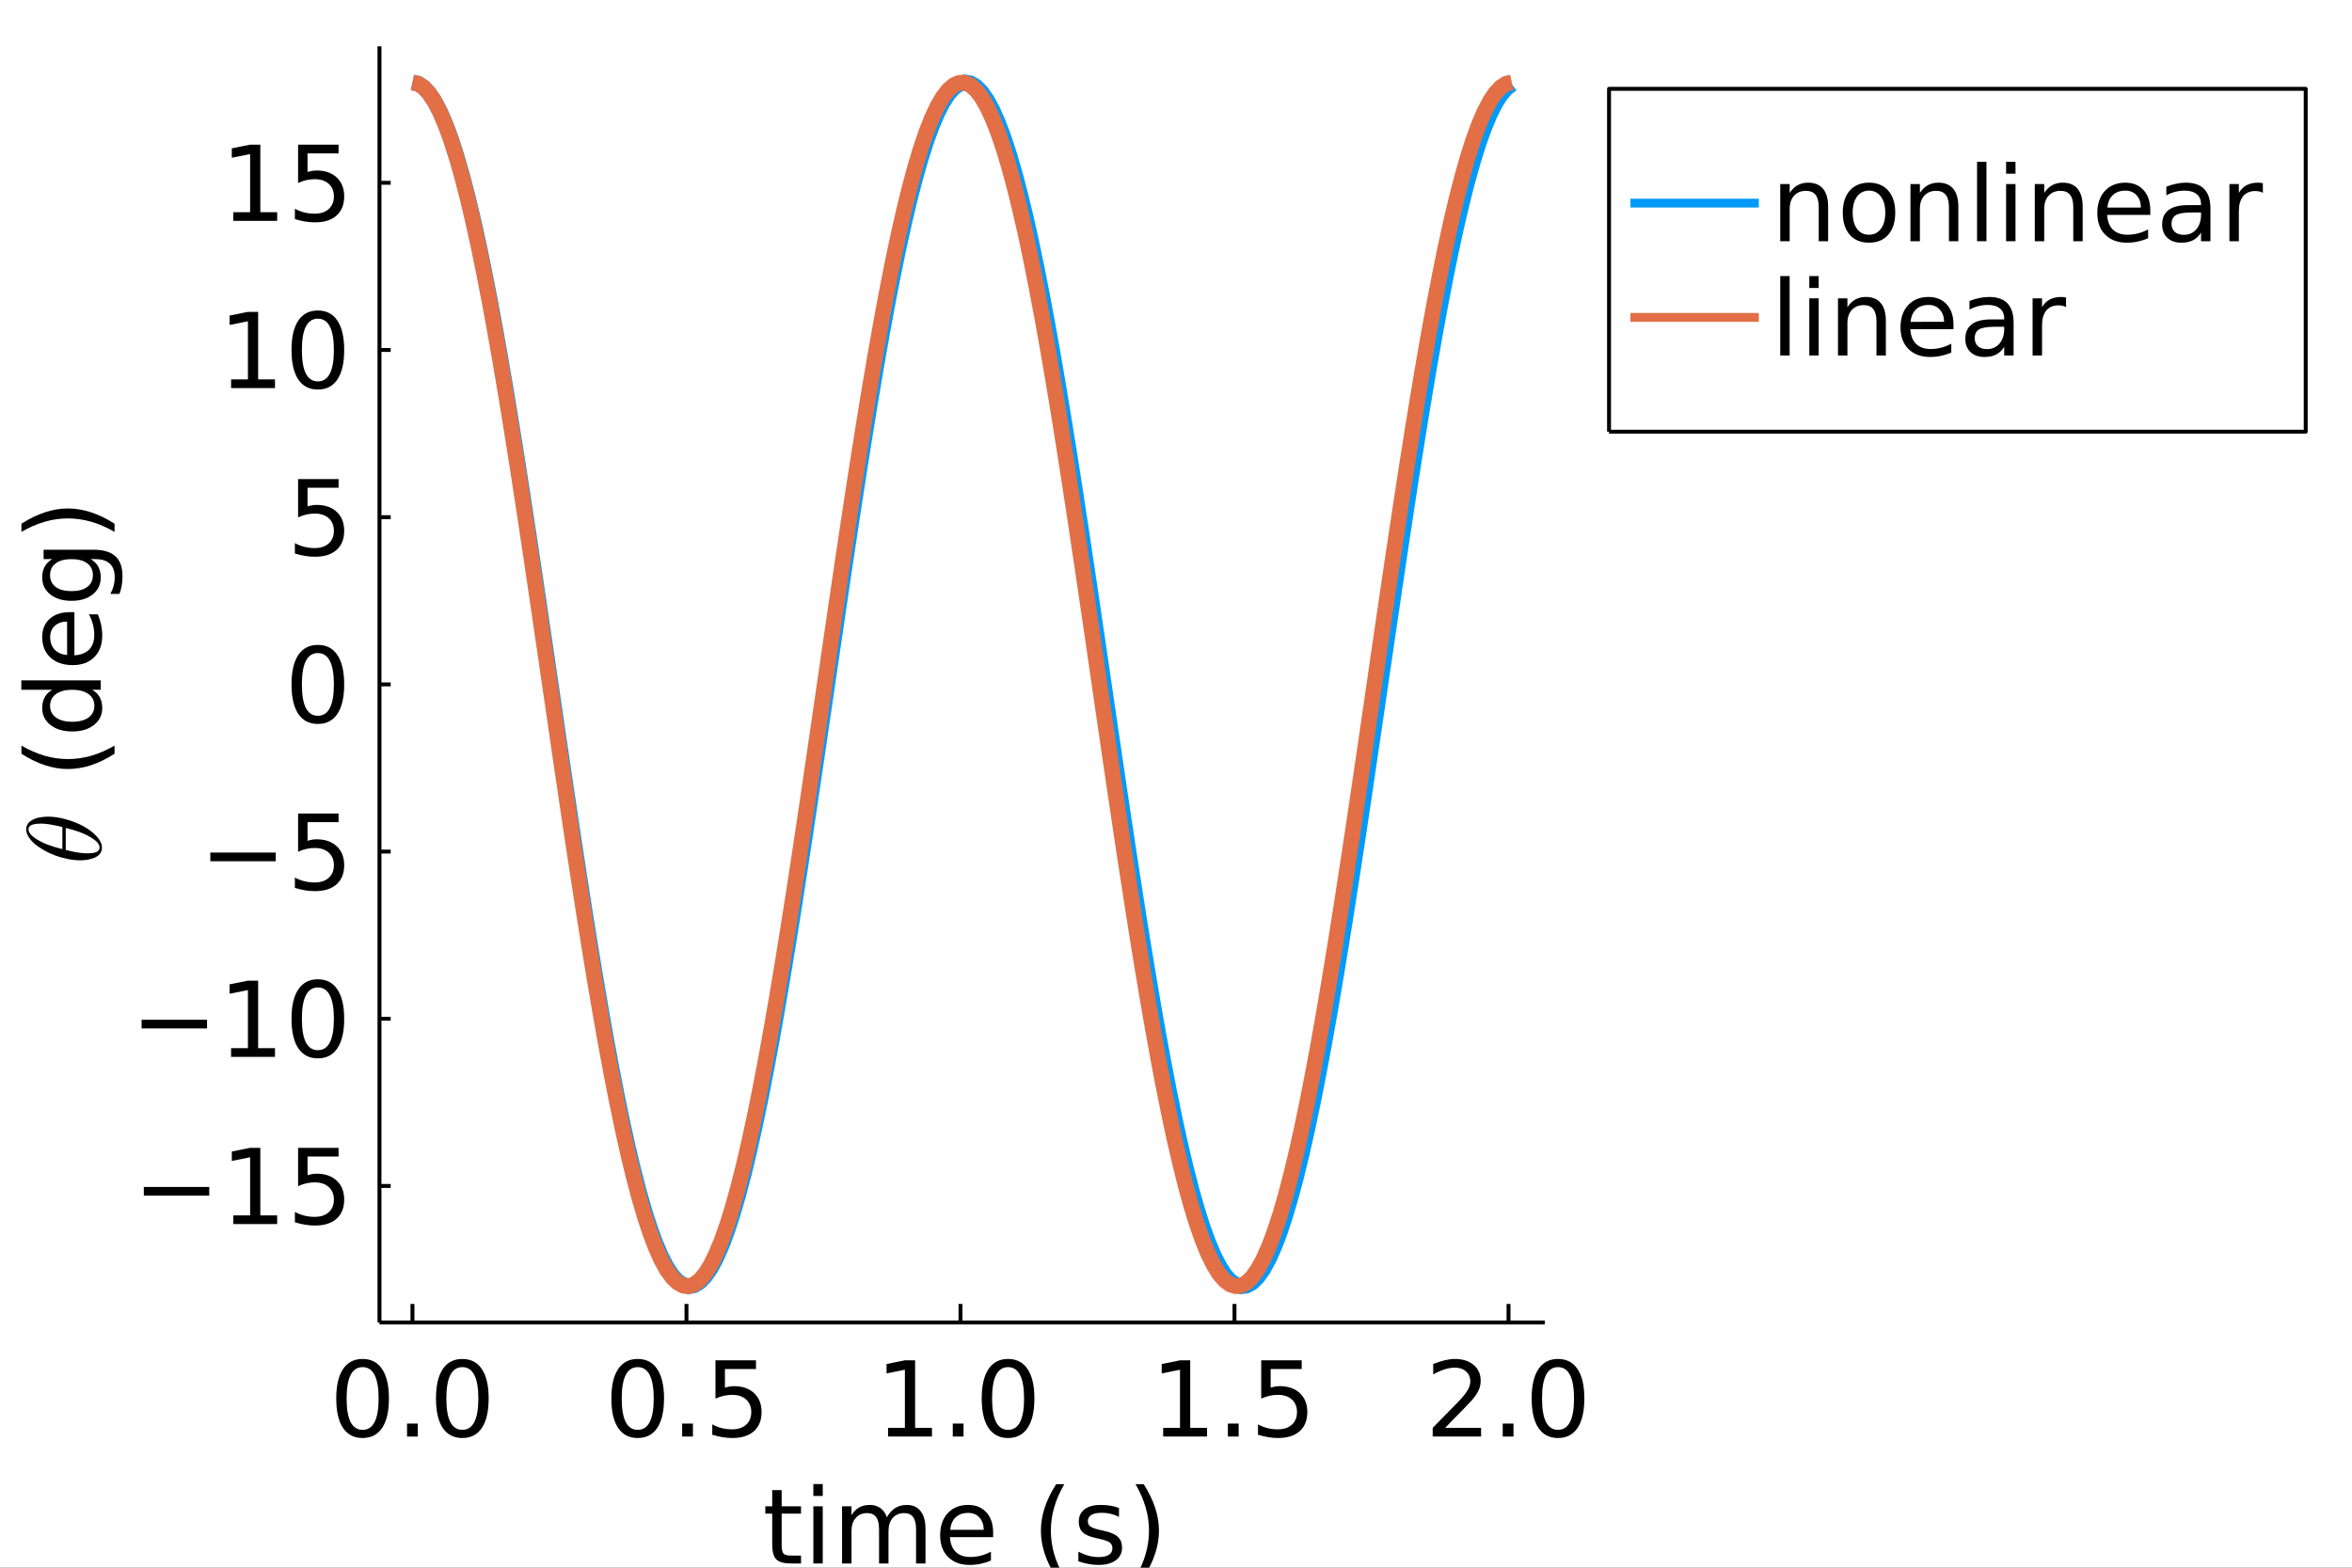 <?xml version="1.0" encoding="utf-8"?>
<svg xmlns="http://www.w3.org/2000/svg" xmlns:xlink="http://www.w3.org/1999/xlink" width="600" height="400" viewBox="0 0 2400 1600">
<rect x="0" y="0" width="2400" height="1600" fill="#333333" stroke="none"/>
<defs>
  <clipPath id="clip050">
    <rect x="0" y="0" width="2400" height="1600"/>
  </clipPath>
</defs>
<path clip-path="url(#clip050)" d="
M0 1600 L2400 1600 L2400 0 L0 0  Z
  " fill="#ffffff" fill-rule="evenodd" fill-opacity="1"/>
<defs>
  <clipPath id="clip051">
    <rect x="480" y="0" width="1681" height="1600"/>
  </clipPath>
</defs>
<defs>
  <clipPath id="clip052">
    <rect x="387" y="47" width="1565" height="1303"/>
  </clipPath>
</defs>
<path clip-path="url(#clip050)" d="
M387.218 1349.74 L1576.35 1349.74 L1576.35 47.244 L387.218 47.244  Z
  " fill="#ffffff" fill-rule="evenodd" fill-opacity="1"/>
<defs>
  <clipPath id="clip053">
    <rect x="387" y="47" width="1190" height="1303"/>
  </clipPath>
</defs>
<polyline clip-path="url(#clip050)" style="stroke:#000000; stroke-linecap:butt; stroke-linejoin:round; stroke-width:4; stroke-opacity:1; fill:none" points="
  387.218,1349.74 1576.35,1349.74 
  "/>
<polyline clip-path="url(#clip050)" style="stroke:#000000; stroke-linecap:butt; stroke-linejoin:round; stroke-width:4; stroke-opacity:1; fill:none" points="
  420.872,1349.74 420.872,1330.84 
  "/>
<polyline clip-path="url(#clip050)" style="stroke:#000000; stroke-linecap:butt; stroke-linejoin:round; stroke-width:4; stroke-opacity:1; fill:none" points="
  700.479,1349.74 700.479,1330.84 
  "/>
<polyline clip-path="url(#clip050)" style="stroke:#000000; stroke-linecap:butt; stroke-linejoin:round; stroke-width:4; stroke-opacity:1; fill:none" points="
  980.086,1349.74 980.086,1330.84 
  "/>
<polyline clip-path="url(#clip050)" style="stroke:#000000; stroke-linecap:butt; stroke-linejoin:round; stroke-width:4; stroke-opacity:1; fill:none" points="
  1259.69,1349.74 1259.69,1330.84 
  "/>
<polyline clip-path="url(#clip050)" style="stroke:#000000; stroke-linecap:butt; stroke-linejoin:round; stroke-width:4; stroke-opacity:1; fill:none" points="
  1539.3,1349.74 1539.3,1330.84 
  "/>
<path clip-path="url(#clip050)" d="M369.987 1395.31 Q361.862 1395.31 357.748 1403.33 Q353.685 1411.3 353.685 1427.34 Q353.685 1443.33 357.748 1451.35 Q361.862 1459.32 369.987 1459.32 Q378.164 1459.32 382.227 1451.35 Q386.341 1443.33 386.341 1427.34 Q386.341 1411.3 382.227 1403.33 Q378.164 1395.31 369.987 1395.31 M369.987 1386.97 Q383.06 1386.97 389.935 1397.34 Q396.862 1407.65 396.862 1427.34 Q396.862 1446.97 389.935 1457.34 Q383.06 1467.65 369.987 1467.65 Q356.914 1467.65 349.987 1457.34 Q343.112 1446.97 343.112 1427.34 Q343.112 1407.65 349.987 1397.34 Q356.914 1386.97 369.987 1386.97 Z" fill="#000000" fill-rule="evenodd" fill-opacity="1" /><path clip-path="url(#clip050)" d="M415.352 1452.91 L426.341 1452.91 L426.341 1466.14 L415.352 1466.14 L415.352 1452.91 Z" fill="#000000" fill-rule="evenodd" fill-opacity="1" /><path clip-path="url(#clip050)" d="M471.758 1395.31 Q463.633 1395.31 459.518 1403.33 Q455.456 1411.3 455.456 1427.34 Q455.456 1443.33 459.518 1451.35 Q463.633 1459.32 471.758 1459.32 Q479.935 1459.32 483.997 1451.35 Q488.112 1443.33 488.112 1427.34 Q488.112 1411.3 483.997 1403.33 Q479.935 1395.31 471.758 1395.31 M471.758 1386.97 Q484.83 1386.97 491.705 1397.34 Q498.632 1407.65 498.632 1427.34 Q498.632 1446.97 491.705 1457.34 Q484.83 1467.65 471.758 1467.65 Q458.685 1467.65 451.758 1457.34 Q444.883 1446.97 444.883 1427.34 Q444.883 1407.65 451.758 1397.34 Q458.685 1386.97 471.758 1386.97 Z" fill="#000000" fill-rule="evenodd" fill-opacity="1" /><path clip-path="url(#clip050)" d="M650.714 1395.31 Q642.589 1395.31 638.475 1403.33 Q634.412 1411.3 634.412 1427.34 Q634.412 1443.33 638.475 1451.35 Q642.589 1459.32 650.714 1459.32 Q658.891 1459.32 662.954 1451.35 Q667.068 1443.33 667.068 1427.34 Q667.068 1411.3 662.954 1403.33 Q658.891 1395.31 650.714 1395.31 M650.714 1386.97 Q663.787 1386.97 670.662 1397.34 Q677.589 1407.65 677.589 1427.34 Q677.589 1446.97 670.662 1457.34 Q663.787 1467.65 650.714 1467.65 Q637.641 1467.65 630.714 1457.34 Q623.839 1446.97 623.839 1427.34 Q623.839 1407.65 630.714 1397.34 Q637.641 1386.97 650.714 1386.97 Z" fill="#000000" fill-rule="evenodd" fill-opacity="1" /><path clip-path="url(#clip050)" d="M696.078 1452.91 L707.068 1452.91 L707.068 1466.14 L696.078 1466.14 L696.078 1452.91 Z" fill="#000000" fill-rule="evenodd" fill-opacity="1" /><path clip-path="url(#clip050)" d="M730.089 1388.38 L771.39 1388.38 L771.39 1397.23 L739.724 1397.23 L739.724 1416.3 Q742.016 1415.52 744.307 1415.15 Q746.599 1414.73 748.891 1414.73 Q761.911 1414.73 769.515 1421.87 Q777.12 1429 777.12 1441.19 Q777.12 1453.74 769.307 1460.72 Q761.495 1467.65 747.276 1467.65 Q742.38 1467.65 737.276 1466.82 Q732.224 1465.98 726.807 1464.32 L726.807 1453.74 Q731.495 1456.3 736.495 1457.55 Q741.495 1458.8 747.068 1458.8 Q756.078 1458.8 761.338 1454.06 Q766.599 1449.32 766.599 1441.19 Q766.599 1433.07 761.338 1428.33 Q756.078 1423.59 747.068 1423.59 Q742.849 1423.59 738.63 1424.53 Q734.464 1425.46 730.089 1427.44 L730.089 1388.38 Z" fill="#000000" fill-rule="evenodd" fill-opacity="1" /><path clip-path="url(#clip050)" d="M906.181 1457.29 L923.368 1457.29 L923.368 1397.96 L904.67 1401.71 L904.67 1392.13 L923.264 1388.38 L933.785 1388.38 L933.785 1457.29 L950.972 1457.29 L950.972 1466.14 L906.181 1466.14 L906.181 1457.29 Z" fill="#000000" fill-rule="evenodd" fill-opacity="1" /><path clip-path="url(#clip050)" d="M972.222 1452.91 L983.211 1452.91 L983.211 1466.14 L972.222 1466.14 L972.222 1452.91 Z" fill="#000000" fill-rule="evenodd" fill-opacity="1" /><path clip-path="url(#clip050)" d="M1028.63 1395.31 Q1020.5 1395.31 1016.39 1403.33 Q1012.33 1411.3 1012.33 1427.34 Q1012.33 1443.33 1016.39 1451.35 Q1020.5 1459.32 1028.63 1459.32 Q1036.8 1459.32 1040.87 1451.35 Q1044.98 1443.33 1044.98 1427.34 Q1044.98 1411.3 1040.87 1403.33 Q1036.8 1395.31 1028.63 1395.31 M1028.63 1386.97 Q1041.7 1386.97 1048.58 1397.34 Q1055.5 1407.65 1055.5 1427.34 Q1055.5 1446.97 1048.58 1457.34 Q1041.7 1467.65 1028.63 1467.65 Q1015.55 1467.65 1008.63 1457.34 Q1001.75 1446.97 1001.75 1427.34 Q1001.75 1407.65 1008.63 1397.34 Q1015.55 1386.97 1028.63 1386.97 Z" fill="#000000" fill-rule="evenodd" fill-opacity="1" /><path clip-path="url(#clip050)" d="M1186.91 1457.29 L1204.09 1457.29 L1204.09 1397.96 L1185.4 1401.71 L1185.4 1392.13 L1203.99 1388.38 L1214.51 1388.38 L1214.51 1457.29 L1231.7 1457.29 L1231.7 1466.14 L1186.91 1466.14 L1186.91 1457.29 Z" fill="#000000" fill-rule="evenodd" fill-opacity="1" /><path clip-path="url(#clip050)" d="M1252.95 1452.91 L1263.94 1452.91 L1263.94 1466.14 L1252.95 1466.14 L1252.95 1452.91 Z" fill="#000000" fill-rule="evenodd" fill-opacity="1" /><path clip-path="url(#clip050)" d="M1286.96 1388.38 L1328.26 1388.38 L1328.26 1397.23 L1296.59 1397.23 L1296.59 1416.3 Q1298.89 1415.52 1301.18 1415.15 Q1303.47 1414.73 1305.76 1414.73 Q1318.78 1414.73 1326.39 1421.87 Q1333.99 1429 1333.99 1441.19 Q1333.99 1453.74 1326.18 1460.72 Q1318.36 1467.65 1304.15 1467.65 Q1299.25 1467.65 1294.15 1466.82 Q1289.09 1465.98 1283.68 1464.32 L1283.68 1453.74 Q1288.37 1456.3 1293.37 1457.55 Q1298.36 1458.8 1303.94 1458.8 Q1312.95 1458.8 1318.21 1454.06 Q1323.47 1449.32 1323.47 1441.19 Q1323.47 1433.07 1318.21 1428.33 Q1312.95 1423.59 1303.94 1423.59 Q1299.72 1423.59 1295.5 1424.53 Q1291.33 1425.46 1286.96 1427.44 L1286.96 1388.38 Z" fill="#000000" fill-rule="evenodd" fill-opacity="1" /><path clip-path="url(#clip050)" d="M1474.59 1457.29 L1511.31 1457.29 L1511.31 1466.14 L1461.93 1466.14 L1461.93 1457.29 Q1467.92 1451.09 1478.23 1440.67 Q1488.6 1430.2 1491.25 1427.18 Q1496.31 1421.5 1498.28 1417.6 Q1500.32 1413.64 1500.32 1409.84 Q1500.32 1403.64 1495.94 1399.73 Q1491.62 1395.83 1484.64 1395.83 Q1479.69 1395.83 1474.17 1397.55 Q1468.7 1399.27 1462.45 1402.75 L1462.45 1392.13 Q1468.81 1389.58 1474.33 1388.28 Q1479.85 1386.97 1484.43 1386.97 Q1496.51 1386.97 1503.7 1393.02 Q1510.89 1399.06 1510.89 1409.16 Q1510.89 1413.95 1509.07 1418.28 Q1507.3 1422.55 1502.56 1428.38 Q1501.25 1429.89 1494.27 1437.13 Q1487.3 1444.32 1474.59 1457.29 Z" fill="#000000" fill-rule="evenodd" fill-opacity="1" /><path clip-path="url(#clip050)" d="M1533.39 1452.91 L1544.38 1452.91 L1544.38 1466.14 L1533.39 1466.14 L1533.39 1452.91 Z" fill="#000000" fill-rule="evenodd" fill-opacity="1" /><path clip-path="url(#clip050)" d="M1589.79 1395.31 Q1581.67 1395.31 1577.56 1403.33 Q1573.49 1411.3 1573.49 1427.34 Q1573.49 1443.33 1577.56 1451.35 Q1581.67 1459.32 1589.79 1459.32 Q1597.97 1459.32 1602.03 1451.35 Q1606.15 1443.33 1606.15 1427.34 Q1606.15 1411.3 1602.03 1403.33 Q1597.97 1395.31 1589.79 1395.31 M1589.79 1386.97 Q1602.87 1386.97 1609.74 1397.34 Q1616.67 1407.65 1616.67 1427.34 Q1616.67 1446.97 1609.74 1457.34 Q1602.87 1467.65 1589.79 1467.65 Q1576.72 1467.65 1569.79 1457.34 Q1562.92 1446.97 1562.92 1427.34 Q1562.92 1407.65 1569.79 1397.34 Q1576.72 1386.97 1589.79 1386.97 Z" fill="#000000" fill-rule="evenodd" fill-opacity="1" /><path clip-path="url(#clip050)" d="M797.617 1520.8 L797.617 1537.36 L817.356 1537.36 L817.356 1544.81 L797.617 1544.81 L797.617 1576.47 Q797.617 1583.61 799.544 1585.64 Q801.523 1587.67 807.513 1587.67 L817.356 1587.67 L817.356 1595.69 L807.513 1595.69 Q796.419 1595.69 792.2 1591.58 Q787.982 1587.41 787.982 1576.47 L787.982 1544.81 L780.95 1544.81 L780.95 1537.36 L787.982 1537.36 L787.982 1520.8 L797.617 1520.8 Z" fill="#000000" fill-rule="evenodd" fill-opacity="1" /><path clip-path="url(#clip050)" d="M829.961 1537.36 L839.544 1537.36 L839.544 1595.69 L829.961 1595.69 L829.961 1537.36 M829.961 1514.65 L839.544 1514.65 L839.544 1526.79 L829.961 1526.79 L829.961 1514.65 Z" fill="#000000" fill-rule="evenodd" fill-opacity="1" /><path clip-path="url(#clip050)" d="M905.012 1548.56 Q908.606 1542.1 913.606 1539.03 Q918.606 1535.95 925.377 1535.95 Q934.491 1535.95 939.439 1542.36 Q944.387 1548.71 944.387 1560.48 L944.387 1595.69 L934.752 1595.69 L934.752 1560.8 Q934.752 1552.41 931.783 1548.35 Q928.814 1544.29 922.72 1544.29 Q915.273 1544.29 910.95 1549.23 Q906.627 1554.18 906.627 1562.72 L906.627 1595.69 L896.991 1595.69 L896.991 1560.8 Q896.991 1552.36 894.023 1548.35 Q891.054 1544.29 884.856 1544.29 Q877.512 1544.29 873.189 1549.29 Q868.867 1554.23 868.867 1562.72 L868.867 1595.69 L859.231 1595.69 L859.231 1537.36 L868.867 1537.36 L868.867 1546.42 Q872.148 1541.06 876.731 1538.5 Q881.314 1535.95 887.616 1535.95 Q893.971 1535.95 898.398 1539.18 Q902.877 1542.41 905.012 1548.56 Z" fill="#000000" fill-rule="evenodd" fill-opacity="1" /><path clip-path="url(#clip050)" d="M1013.4 1564.13 L1013.4 1568.82 L969.335 1568.82 Q969.96 1578.71 975.272 1583.92 Q980.637 1589.08 990.168 1589.08 Q995.689 1589.08 1000.85 1587.72 Q1006.05 1586.37 1011.16 1583.66 L1011.16 1592.72 Q1006 1594.91 1000.58 1596.06 Q995.168 1597.2 989.595 1597.2 Q975.637 1597.2 967.46 1589.08 Q959.335 1580.95 959.335 1567.1 Q959.335 1552.78 967.043 1544.39 Q974.804 1535.95 987.928 1535.95 Q999.699 1535.95 1006.52 1543.56 Q1013.4 1551.11 1013.4 1564.13 M1003.81 1561.32 Q1003.71 1553.45 999.387 1548.77 Q995.116 1544.08 988.033 1544.08 Q980.012 1544.08 975.168 1548.61 Q970.376 1553.14 969.647 1561.37 L1003.81 1561.32 Z" fill="#000000" fill-rule="evenodd" fill-opacity="1" /><path clip-path="url(#clip050)" d="M1086.05 1514.75 Q1079.07 1526.73 1075.69 1538.45 Q1072.3 1550.17 1072.3 1562.2 Q1072.3 1574.23 1075.69 1586.06 Q1079.13 1597.83 1086.05 1609.75 L1077.72 1609.75 Q1069.91 1597.51 1066 1585.69 Q1062.15 1573.87 1062.15 1562.2 Q1062.15 1550.59 1066 1538.82 Q1069.86 1527.05 1077.72 1514.75 L1086.05 1514.75 Z" fill="#000000" fill-rule="evenodd" fill-opacity="1" /><path clip-path="url(#clip050)" d="M1141.83 1539.08 L1141.83 1548.14 Q1137.77 1546.06 1133.4 1545.02 Q1129.02 1543.97 1124.33 1543.97 Q1117.2 1543.97 1113.6 1546.16 Q1110.06 1548.35 1110.06 1552.72 Q1110.06 1556.06 1112.62 1557.98 Q1115.17 1559.86 1122.88 1561.58 L1126.16 1562.31 Q1136.37 1564.49 1140.64 1568.5 Q1144.96 1572.46 1144.96 1579.6 Q1144.96 1587.72 1138.5 1592.46 Q1132.09 1597.2 1120.84 1597.2 Q1116.16 1597.2 1111.05 1596.26 Q1106 1595.38 1100.38 1593.56 L1100.38 1583.66 Q1105.69 1586.42 1110.84 1587.83 Q1116 1589.18 1121.05 1589.18 Q1127.82 1589.18 1131.47 1586.89 Q1135.12 1584.55 1135.12 1580.33 Q1135.12 1576.42 1132.46 1574.34 Q1129.85 1572.25 1120.95 1570.33 L1117.62 1569.55 Q1108.71 1567.67 1104.75 1563.82 Q1100.79 1559.91 1100.79 1553.14 Q1100.79 1544.91 1106.63 1540.43 Q1112.46 1535.95 1123.19 1535.95 Q1128.5 1535.95 1133.19 1536.73 Q1137.88 1537.52 1141.83 1539.08 Z" fill="#000000" fill-rule="evenodd" fill-opacity="1" /><path clip-path="url(#clip050)" d="M1158.71 1514.75 L1167.04 1514.75 Q1174.85 1527.05 1178.71 1538.82 Q1182.61 1550.59 1182.61 1562.2 Q1182.61 1573.87 1178.71 1585.69 Q1174.85 1597.51 1167.04 1609.75 L1158.71 1609.75 Q1165.64 1597.83 1169.02 1586.06 Q1172.46 1574.23 1172.46 1562.2 Q1172.46 1550.17 1169.02 1538.45 Q1165.64 1526.73 1158.71 1514.75 Z" fill="#000000" fill-rule="evenodd" fill-opacity="1" /><polyline clip-path="url(#clip050)" style="stroke:#000000; stroke-linecap:butt; stroke-linejoin:round; stroke-width:4; stroke-opacity:1; fill:none" points="
  387.218,1349.74 387.218,47.244 
  "/>
<polyline clip-path="url(#clip050)" style="stroke:#000000; stroke-linecap:butt; stroke-linejoin:round; stroke-width:4; stroke-opacity:1; fill:none" points="
  387.218,1210.41 398.651,1210.41 
  "/>
<polyline clip-path="url(#clip050)" style="stroke:#000000; stroke-linecap:butt; stroke-linejoin:round; stroke-width:4; stroke-opacity:1; fill:none" points="
  387.218,1039.76 398.651,1039.76 
  "/>
<polyline clip-path="url(#clip050)" style="stroke:#000000; stroke-linecap:butt; stroke-linejoin:round; stroke-width:4; stroke-opacity:1; fill:none" points="
  387.218,869.121 398.651,869.121 
  "/>
<polyline clip-path="url(#clip050)" style="stroke:#000000; stroke-linecap:butt; stroke-linejoin:round; stroke-width:4; stroke-opacity:1; fill:none" points="
  387.218,698.477 398.651,698.477 
  "/>
<polyline clip-path="url(#clip050)" style="stroke:#000000; stroke-linecap:butt; stroke-linejoin:round; stroke-width:4; stroke-opacity:1; fill:none" points="
  387.218,527.833 398.651,527.833 
  "/>
<polyline clip-path="url(#clip050)" style="stroke:#000000; stroke-linecap:butt; stroke-linejoin:round; stroke-width:4; stroke-opacity:1; fill:none" points="
  387.218,357.189 398.651,357.189 
  "/>
<polyline clip-path="url(#clip050)" style="stroke:#000000; stroke-linecap:butt; stroke-linejoin:round; stroke-width:4; stroke-opacity:1; fill:none" points="
  387.218,186.545 398.651,186.545 
  "/>
<path clip-path="url(#clip050)" d="M146.74 1211.42 L213.51 1211.42 L213.51 1220.28 L146.74 1220.28 L146.74 1211.42 Z" fill="#000000" fill-rule="evenodd" fill-opacity="1" /><path clip-path="url(#clip050)" d="M238.041 1240.43 L255.229 1240.43 L255.229 1181.11 L236.531 1184.86 L236.531 1175.28 L255.125 1171.53 L265.645 1171.53 L265.645 1240.43 L282.833 1240.43 L282.833 1249.29 L238.041 1249.29 L238.041 1240.43 Z" fill="#000000" fill-rule="evenodd" fill-opacity="1" /><path clip-path="url(#clip050)" d="M304.187 1171.53 L345.489 1171.53 L345.489 1180.38 L313.822 1180.38 L313.822 1199.45 Q316.114 1198.66 318.405 1198.3 Q320.697 1197.88 322.989 1197.88 Q336.01 1197.88 343.614 1205.02 Q351.218 1212.15 351.218 1224.34 Q351.218 1236.89 343.405 1243.87 Q335.593 1250.8 321.374 1250.8 Q316.478 1250.8 311.374 1249.97 Q306.322 1249.13 300.906 1247.47 L300.906 1236.89 Q305.593 1239.45 310.593 1240.69 Q315.593 1241.94 321.166 1241.94 Q330.176 1241.94 335.437 1237.21 Q340.697 1232.47 340.697 1224.34 Q340.697 1216.22 335.437 1211.48 Q330.176 1206.74 321.166 1206.74 Q316.947 1206.74 312.728 1207.67 Q308.562 1208.61 304.187 1210.59 L304.187 1171.53 Z" fill="#000000" fill-rule="evenodd" fill-opacity="1" /><path clip-path="url(#clip050)" d="M144.5 1040.78 L211.271 1040.78 L211.271 1049.63 L144.5 1049.63 L144.5 1040.78 Z" fill="#000000" fill-rule="evenodd" fill-opacity="1" /><path clip-path="url(#clip050)" d="M235.802 1069.79 L252.989 1069.79 L252.989 1010.47 L234.291 1014.22 L234.291 1004.63 L252.885 1000.88 L263.406 1000.88 L263.406 1069.79 L280.593 1069.79 L280.593 1078.64 L235.802 1078.64 L235.802 1069.79 Z" fill="#000000" fill-rule="evenodd" fill-opacity="1" /><path clip-path="url(#clip050)" d="M324.343 1007.81 Q316.218 1007.81 312.103 1015.83 Q308.041 1023.8 308.041 1039.84 Q308.041 1055.83 312.103 1063.85 Q316.218 1071.82 324.343 1071.82 Q332.52 1071.82 336.582 1063.85 Q340.697 1055.83 340.697 1039.84 Q340.697 1023.8 336.582 1015.83 Q332.52 1007.81 324.343 1007.81 M324.343 999.479 Q337.416 999.479 344.291 1009.84 Q351.218 1020.16 351.218 1039.84 Q351.218 1059.48 344.291 1069.84 Q337.416 1080.16 324.343 1080.16 Q311.27 1080.16 304.343 1069.84 Q297.468 1059.48 297.468 1039.84 Q297.468 1020.16 304.343 1009.84 Q311.27 999.479 324.343 999.479 Z" fill="#000000" fill-rule="evenodd" fill-opacity="1" /><path clip-path="url(#clip050)" d="M214.604 870.137 L281.374 870.137 L281.374 878.991 L214.604 878.991 L214.604 870.137 Z" fill="#000000" fill-rule="evenodd" fill-opacity="1" /><path clip-path="url(#clip050)" d="M304.187 830.241 L345.489 830.241 L345.489 839.095 L313.822 839.095 L313.822 858.157 Q316.114 857.376 318.405 857.012 Q320.697 856.595 322.989 856.595 Q336.01 856.595 343.614 863.73 Q351.218 870.866 351.218 883.053 Q351.218 895.605 343.405 902.584 Q335.593 909.511 321.374 909.511 Q316.478 909.511 311.374 908.678 Q306.322 907.845 300.906 906.178 L300.906 895.605 Q305.593 898.157 310.593 899.407 Q315.593 900.657 321.166 900.657 Q330.176 900.657 335.437 895.918 Q340.697 891.178 340.697 883.053 Q340.697 874.928 335.437 870.189 Q330.176 865.449 321.166 865.449 Q316.947 865.449 312.728 866.387 Q308.562 867.324 304.187 869.303 L304.187 830.241 Z" fill="#000000" fill-rule="evenodd" fill-opacity="1" /><path clip-path="url(#clip050)" d="M324.343 666.524 Q316.218 666.524 312.103 674.545 Q308.041 682.514 308.041 698.555 Q308.041 714.545 312.103 722.565 Q316.218 730.534 324.343 730.534 Q332.52 730.534 336.582 722.565 Q340.697 714.545 340.697 698.555 Q340.697 682.514 336.582 674.545 Q332.52 666.524 324.343 666.524 M324.343 658.191 Q337.416 658.191 344.291 668.555 Q351.218 678.868 351.218 698.555 Q351.218 718.19 344.291 728.555 Q337.416 738.867 324.343 738.867 Q311.27 738.867 304.343 728.555 Q297.468 718.19 297.468 698.555 Q297.468 678.868 304.343 668.555 Q311.27 658.191 324.343 658.191 Z" fill="#000000" fill-rule="evenodd" fill-opacity="1" /><path clip-path="url(#clip050)" d="M304.187 488.953 L345.489 488.953 L345.489 497.807 L313.822 497.807 L313.822 516.87 Q316.114 516.088 318.405 515.724 Q320.697 515.307 322.989 515.307 Q336.01 515.307 343.614 522.443 Q351.218 529.578 351.218 541.765 Q351.218 554.317 343.405 561.297 Q335.593 568.224 321.374 568.224 Q316.478 568.224 311.374 567.39 Q306.322 566.557 300.906 564.89 L300.906 554.317 Q305.593 556.869 310.593 558.119 Q315.593 559.369 321.166 559.369 Q330.176 559.369 335.437 554.63 Q340.697 549.89 340.697 541.765 Q340.697 533.64 335.437 528.901 Q330.176 524.161 321.166 524.161 Q316.947 524.161 312.728 525.099 Q308.562 526.036 304.187 528.015 L304.187 488.953 Z" fill="#000000" fill-rule="evenodd" fill-opacity="1" /><path clip-path="url(#clip050)" d="M235.802 387.215 L252.989 387.215 L252.989 327.893 L234.291 331.643 L234.291 322.059 L252.885 318.309 L263.406 318.309 L263.406 387.215 L280.593 387.215 L280.593 396.069 L235.802 396.069 L235.802 387.215 Z" fill="#000000" fill-rule="evenodd" fill-opacity="1" /><path clip-path="url(#clip050)" d="M324.343 325.236 Q316.218 325.236 312.103 333.257 Q308.041 341.226 308.041 357.267 Q308.041 373.257 312.103 381.278 Q316.218 389.246 324.343 389.246 Q332.52 389.246 336.582 381.278 Q340.697 373.257 340.697 357.267 Q340.697 341.226 336.582 333.257 Q332.52 325.236 324.343 325.236 M324.343 316.903 Q337.416 316.903 344.291 327.268 Q351.218 337.58 351.218 357.267 Q351.218 376.903 344.291 387.267 Q337.416 397.58 324.343 397.58 Q311.27 397.58 304.343 387.267 Q297.468 376.903 297.468 357.267 Q297.468 337.58 304.343 327.268 Q311.27 316.903 324.343 316.903 Z" fill="#000000" fill-rule="evenodd" fill-opacity="1" /><path clip-path="url(#clip050)" d="M238.041 216.571 L255.229 216.571 L255.229 157.249 L236.531 160.999 L236.531 151.415 L255.125 147.665 L265.645 147.665 L265.645 216.571 L282.833 216.571 L282.833 225.425 L238.041 225.425 L238.041 216.571 Z" fill="#000000" fill-rule="evenodd" fill-opacity="1" /><path clip-path="url(#clip050)" d="M304.187 147.665 L345.489 147.665 L345.489 156.52 L313.822 156.52 L313.822 175.582 Q316.114 174.801 318.405 174.436 Q320.697 174.019 322.989 174.019 Q336.01 174.019 343.614 181.155 Q351.218 188.29 351.218 200.478 Q351.218 213.03 343.405 220.009 Q335.593 226.936 321.374 226.936 Q316.478 226.936 311.374 226.103 Q306.322 225.269 300.906 223.603 L300.906 213.03 Q305.593 215.582 310.593 216.832 Q315.593 218.082 321.166 218.082 Q330.176 218.082 335.437 213.342 Q340.697 208.603 340.697 200.478 Q340.697 192.353 335.437 187.613 Q330.176 182.874 321.166 182.874 Q316.947 182.874 312.728 183.811 Q308.562 184.749 304.187 186.728 L304.187 147.665 Z" fill="#000000" fill-rule="evenodd" fill-opacity="1" /><path clip-path="url(#clip050)" d="M48.845 833.464 Q57.699 833.464 67.659 836.31 Q77.567 839.103 85.577 843.53 Q93.535 847.957 98.805 853.754 Q104.022 859.551 104.022 865.085 Q104.022 868.615 102.072 871.25 Q100.07 873.833 96.75 875.256 Q93.377 876.679 89.688 877.364 Q85.946 878.049 81.888 878.049 Q75.828 878.049 69.24 876.731 Q62.6 875.414 56.592 873.2 Q50.531 870.987 45.05 867.878 Q39.517 864.768 35.512 861.343 Q31.454 857.865 29.082 853.965 Q26.711 850.065 26.711 846.429 Q26.711 843.794 27.87 841.685 Q28.977 839.525 30.927 838.155 Q32.824 836.784 35.09 835.836 Q37.356 834.834 39.991 834.36 Q42.574 833.886 44.734 833.675 Q46.842 833.464 48.845 833.464 M42.152 840.579 Q39.464 840.579 37.462 840.79 Q35.406 841 33.351 841.58 Q31.296 842.16 30.189 843.425 Q29.082 844.637 29.082 846.534 Q29.082 852.067 40.413 858.286 Q43.944 860.289 48.74 862.081 Q53.535 863.872 55.801 864.505 Q58.068 865.137 63.654 866.613 L63.654 844.057 Q49.267 840.579 42.152 840.579 M67.079 845.006 L67.079 867.456 Q80.254 870.934 88.476 870.934 Q95.643 870.934 98.647 869.459 Q101.598 867.93 101.598 865.085 Q101.598 861.817 98.331 858.76 Q95.011 855.704 89.003 852.594 Q81.203 848.484 67.079 845.006 Z" fill="#000000" fill-rule="evenodd" fill-opacity="1" /><path clip-path="url(#clip050)" d="M21.873 760.965 Q33.852 767.944 45.571 771.33 Q57.29 774.715 69.321 774.715 Q81.352 774.715 93.175 771.33 Q104.946 767.892 116.873 760.965 L116.873 769.298 Q104.633 777.111 92.81 781.017 Q80.987 784.871 69.321 784.871 Q57.706 784.871 45.936 781.017 Q34.165 777.163 21.873 769.298 L21.873 760.965 Z" fill="#000000" fill-rule="evenodd" fill-opacity="1" /><path clip-path="url(#clip050)" d="M53.331 703.986 L21.769 703.986 L21.769 694.403 L102.81 694.403 L102.81 703.986 L94.06 703.986 Q99.269 707.007 101.821 711.642 Q104.321 716.226 104.321 722.684 Q104.321 733.257 95.883 739.923 Q87.446 746.538 73.696 746.538 Q59.946 746.538 51.508 739.923 Q43.071 733.257 43.071 722.684 Q43.071 716.226 45.623 711.642 Q48.123 707.007 53.331 703.986 M73.696 736.642 Q84.269 736.642 90.31 732.319 Q96.3 727.944 96.3 720.34 Q96.3 712.736 90.31 708.361 Q84.269 703.986 73.696 703.986 Q63.123 703.986 57.133 708.361 Q51.092 712.736 51.092 720.34 Q51.092 727.944 57.133 732.319 Q63.123 736.642 73.696 736.642 Z" fill="#000000" fill-rule="evenodd" fill-opacity="1" /><path clip-path="url(#clip050)" d="M71.248 624.768 L75.935 624.768 L75.935 668.83 Q85.831 668.205 91.04 662.893 Q96.196 657.528 96.196 647.997 Q96.196 642.476 94.842 637.32 Q93.487 632.112 90.779 627.007 L99.841 627.007 Q102.029 632.164 103.175 637.58 Q104.321 642.997 104.321 648.57 Q104.321 662.528 96.196 670.705 Q88.071 678.83 74.217 678.83 Q59.894 678.83 51.508 671.122 Q43.071 663.361 43.071 650.236 Q43.071 638.466 50.675 631.643 Q58.227 624.768 71.248 624.768 M68.436 634.351 Q60.571 634.455 55.883 638.778 Q51.196 643.049 51.196 650.132 Q51.196 658.153 55.727 662.997 Q60.258 667.788 68.487 668.518 L68.436 634.351 Z" fill="#000000" fill-rule="evenodd" fill-opacity="1" /><path clip-path="url(#clip050)" d="M72.967 570.654 Q62.55 570.654 56.821 574.976 Q51.092 579.247 51.092 587.008 Q51.092 594.716 56.821 599.039 Q62.55 603.31 72.967 603.31 Q83.331 603.31 89.06 599.039 Q94.79 594.716 94.79 587.008 Q94.79 579.247 89.06 574.976 Q83.331 570.654 72.967 570.654 M95.571 561.07 Q110.466 561.07 117.706 567.685 Q124.998 574.299 124.998 587.945 Q124.998 592.997 124.216 597.476 Q123.487 601.955 121.925 606.174 L112.602 606.174 Q114.894 601.955 115.987 597.841 Q117.081 593.726 117.081 589.456 Q117.081 580.029 112.133 575.341 Q107.237 570.654 97.29 570.654 L92.55 570.654 Q97.706 573.622 100.258 578.258 Q102.81 582.893 102.81 589.351 Q102.81 600.08 94.633 606.643 Q86.456 613.205 72.967 613.205 Q59.425 613.205 51.248 606.643 Q43.071 600.08 43.071 589.351 Q43.071 582.893 45.623 578.258 Q48.175 573.622 53.331 570.654 L44.477 570.654 L44.477 561.07 L95.571 561.07 Z" fill="#000000" fill-rule="evenodd" fill-opacity="1" /><path clip-path="url(#clip050)" d="M21.873 542.841 L21.873 534.508 Q34.165 526.695 45.936 522.841 Q57.706 518.935 69.321 518.935 Q80.987 518.935 92.81 522.841 Q104.633 526.695 116.873 534.508 L116.873 542.841 Q104.946 535.914 93.175 532.529 Q81.352 529.091 69.321 529.091 Q57.29 529.091 45.571 532.529 Q33.852 535.914 21.873 542.841 Z" fill="#000000" fill-rule="evenodd" fill-opacity="1" /><polyline clip-path="url(#clip053)" style="stroke:#009af9; stroke-linecap:butt; stroke-linejoin:round; stroke-width:16; stroke-opacity:1; fill:none" points="
  420.872,84.159 426.51,85.364 432.147,88.972 437.784,94.971 443.422,103.338 449.059,114.041 454.696,127.039 460.333,142.283 465.971,159.714 471.608,179.266 
  477.245,200.864 482.883,224.423 488.52,249.854 494.157,277.058 499.794,305.928 505.432,336.353 511.069,368.213 516.706,401.383 522.344,435.734 527.981,471.128 
  533.618,507.427 539.255,544.485 544.893,582.156 550.53,620.292 556.167,658.74 561.805,697.346 567.442,735.956 573.079,774.417 578.716,812.575 584.354,850.277 
  589.991,887.375 595.628,923.723 601.266,959.175 606.903,993.591 612.54,1026.84 618.178,1058.78 623.815,1089.29 629.452,1118.25 635.089,1145.56 640.727,1171.09 
  646.364,1194.76 652.001,1216.48 657.639,1236.16 663.276,1253.72 668.913,1269.1 674.55,1282.23 680.188,1293.06 685.825,1301.57 691.462,1307.7 697.1,1311.45 
  702.737,1312.79 708.374,1311.73 714.011,1308.26 719.649,1302.41 725.286,1294.18 730.923,1283.61 736.561,1270.75 742.198,1255.63 747.835,1238.32 753.472,1218.89 
  759.11,1197.4 764.747,1173.96 770.384,1148.63 776.022,1121.53 781.659,1092.76 787.296,1062.43 792.933,1030.65 798.571,997.551 804.208,963.263 809.845,927.919 
  815.483,891.662 821.12,854.641 826.757,816.998 832.394,778.883 838.032,740.45 843.669,701.852 849.306,663.243 854.944,624.773 860.581,586.595 866.218,548.859 
  871.856,511.715 877.493,475.312 883.13,439.797 888.767,405.316 894.405,371.997 900.042,339.972 905.679,309.371 911.317,280.312 916.954,252.91 922.591,227.27 
  928.228,203.491 933.866,181.663 939.503,161.87 945.14,144.189 950.778,128.685 956.415,115.412 962.052,104.426 967.689,95.772 973.327,89.485 978.964,85.592 
  984.601,84.107 990.239,85.037 995.876,88.378 1001.51,94.115 1007.15,102.224 1012.79,112.67 1018.43,125.411 1024.06,140.397 1029.7,157.576 1035.34,176.882 
  1040.97,198.242 1046.61,221.576 1052.25,246.794 1057.89,273.801 1063.52,302.491 1069.16,332.751 1074.8,364.462 1080.44,397.495 1086.07,431.718 1091.71,467.001 
  1097.35,503.202 1102.98,540.176 1108.62,577.777 1114.26,615.859 1119.9,654.272 1125.53,692.866 1131.17,731.489 1136.81,769.988 1142.45,808.208 1148.08,845.993 
  1153.72,883.185 1159.36,919.631 1164.99,955.199 1170.63,989.748 1176.27,1023.14 1181.91,1055.24 1187.54,1085.92 1193.18,1115.07 1198.82,1142.56 1204.46,1168.31 
  1210.09,1192.2 1215.73,1214.14 1221.37,1234.05 1227,1251.86 1232.64,1267.5 1238.28,1280.91 1243.92,1292.03 1249.55,1300.82 1255.19,1307.24 1260.83,1311.26 
  1266.47,1312.88 1272.1,1312.08 1277.74,1308.87 1283.38,1303.26 1289.01,1295.28 1294.65,1284.96 1300.29,1272.35 1305.93,1257.48 1311.56,1240.43 1317.2,1221.24 
  1322.84,1200 1328.48,1176.77 1334.11,1151.66 1339.75,1124.74 1345.39,1096.14 1351.03,1065.96 1356.66,1034.32 1362.3,1001.35 1367.94,967.187 1373.57,931.956 
  1379.21,895.799 1384.85,858.859 1390.49,821.286 1396.12,783.226 1401.76,744.828 1407.4,706.243 1413.04,667.622 1418.67,629.115 1424.31,590.877 1429.95,553.06 
  1435.58,515.82 1441.22,479.312 1446.86,443.689 1452.5,409.078 1458.13,375.614 1463.77,343.433 1469.41,312.662 1475.05,283.423 1480.68,255.828 1486.32,229.985 
  1491.96,205.991 1497.59,183.939 1503.23,163.912 1508.87,145.99 1514.51,130.24 1520.14,116.724 1525.78,105.493 1531.42,96.591 1537.06,90.049 1542.69,85.895 
  
  "/>
<polyline clip-path="url(#clip053)" style="stroke:#e26f46; stroke-linecap:butt; stroke-linejoin:round; stroke-width:16; stroke-opacity:1; fill:none" points="
  420.872,84.159 426.51,85.383 432.147,89.052 437.784,95.15 443.422,103.652 449.059,114.526 454.696,127.728 460.333,143.205 465.971,160.895 471.608,180.729 
  477.245,202.626 482.883,226.5 488.52,252.255 494.157,279.789 499.794,308.992 505.432,339.748 511.069,371.934 516.706,405.421 522.344,440.076 527.981,475.762 
  533.618,512.336 539.255,549.651 544.893,587.56 550.53,625.911 556.167,664.551 561.805,703.326 567.442,742.082 573.079,780.664 578.716,818.919 584.354,856.693 
  589.991,893.837 595.628,930.202 601.266,965.644 606.903,1000.02 612.54,1033.19 618.178,1065.03 623.815,1095.41 629.452,1124.21 635.089,1151.31 640.727,1176.6 
  646.364,1199.99 652.001,1221.38 657.639,1240.69 663.276,1257.83 668.913,1272.74 674.55,1285.37 680.188,1295.65 685.825,1303.56 691.462,1309.05 697.1,1312.11 
  702.737,1312.72 708.374,1310.88 714.011,1306.6 719.649,1299.9 725.286,1290.8 730.923,1279.34 736.561,1265.57 742.198,1249.53 747.835,1231.3 753.472,1210.94 
  759.11,1188.54 764.747,1164.19 770.384,1137.98 776.022,1110.02 781.659,1080.41 787.296,1049.29 792.933,1016.77 798.571,982.974 804.208,948.047 809.845,912.126 
  815.483,875.354 821.12,837.876 826.757,799.842 832.394,761.405 838.032,722.716 843.669,683.931 849.306,645.204 854.944,606.689 860.581,568.541 866.218,530.91 
  871.856,493.947 877.493,457.799 883.13,422.611 888.767,388.523 894.405,355.67 900.042,324.183 905.679,294.189 911.317,265.806 916.954,239.148 922.591,214.322 
  928.228,191.425 933.866,170.549 939.503,151.778 945.14,135.186 950.778,120.839 956.415,108.796 962.052,99.102 967.689,91.798 973.327,86.913 978.964,84.465 
  984.601,84.465 990.239,86.913 995.876,91.798 1001.51,99.102 1007.15,108.796 1012.79,120.839 1018.43,135.186 1024.06,151.778 1029.7,170.549 1035.34,191.425 
  1040.97,214.322 1046.61,239.148 1052.25,265.806 1057.89,294.189 1063.52,324.183 1069.16,355.67 1074.8,388.523 1080.44,422.611 1086.07,457.799 1091.71,493.947 
  1097.35,530.91 1102.98,568.541 1108.62,606.689 1114.26,645.204 1119.9,683.931 1125.53,722.716 1131.17,761.405 1136.81,799.842 1142.45,837.876 1148.08,875.354 
  1153.72,912.126 1159.36,948.047 1164.99,982.974 1170.63,1016.77 1176.27,1049.29 1181.91,1080.41 1187.54,1110.02 1193.18,1137.98 1198.82,1164.19 1204.46,1188.54 
  1210.09,1210.94 1215.73,1231.3 1221.37,1249.53 1227,1265.57 1232.64,1279.34 1238.28,1290.8 1243.92,1299.9 1249.55,1306.6 1255.19,1310.88 1260.83,1312.72 
  1266.47,1312.11 1272.1,1309.05 1277.74,1303.56 1283.38,1295.65 1289.01,1285.37 1294.65,1272.74 1300.29,1257.83 1305.93,1240.69 1311.56,1221.38 1317.2,1199.99 
  1322.84,1176.6 1328.48,1151.31 1334.11,1124.21 1339.75,1095.41 1345.39,1065.03 1351.03,1033.19 1356.66,1000.02 1362.3,965.644 1367.94,930.202 1373.57,893.837 
  1379.21,856.693 1384.85,818.919 1390.49,780.664 1396.12,742.082 1401.76,703.326 1407.4,664.551 1413.04,625.911 1418.67,587.56 1424.31,549.651 1429.95,512.336 
  1435.58,475.762 1441.22,440.076 1446.86,405.421 1452.5,371.934 1458.13,339.748 1463.77,308.992 1469.41,279.789 1475.05,252.255 1480.68,226.5 1486.32,202.626 
  1491.96,180.729 1497.59,160.895 1503.23,143.205 1508.87,127.728 1514.51,114.526 1520.14,103.652 1525.78,95.15 1531.42,89.052 1537.06,85.383 1542.69,84.159 
  
  "/>
<path clip-path="url(#clip050)" d="
M1641.87 440.581 L2352.76 440.581 L2352.76 90.661 L1641.87 90.661  Z
  " fill="#ffffff" fill-rule="evenodd" fill-opacity="1"/>
<polyline clip-path="url(#clip050)" style="stroke:#000000; stroke-linecap:butt; stroke-linejoin:round; stroke-width:4; stroke-opacity:1; fill:none" points="
  1641.87,440.581 2352.76,440.581 2352.76,90.661 1641.87,90.661 1641.87,440.581 
  "/>
<polyline clip-path="url(#clip050)" style="stroke:#009af9; stroke-linecap:butt; stroke-linejoin:round; stroke-width:9; stroke-opacity:1; fill:none" points="
  1663.7,207.301 1794.74,207.301 
  "/>
<path clip-path="url(#clip050)" d="M1865.43 210.972 L1865.43 246.181 L1855.85 246.181 L1855.85 211.285 Q1855.85 203.004 1852.62 198.889 Q1849.39 194.775 1842.93 194.775 Q1835.17 194.775 1830.69 199.723 Q1826.22 204.67 1826.22 213.212 L1826.22 246.181 L1816.58 246.181 L1816.58 187.848 L1826.22 187.848 L1826.22 196.91 Q1829.65 191.65 1834.29 189.046 Q1838.98 186.441 1845.07 186.441 Q1855.12 186.441 1860.28 192.691 Q1865.43 198.889 1865.43 210.972 Z" fill="#000000" fill-rule="evenodd" fill-opacity="1" /><path clip-path="url(#clip050)" d="M1907.15 194.566 Q1899.44 194.566 1894.96 200.608 Q1890.49 206.597 1890.49 217.066 Q1890.49 227.535 1894.91 233.577 Q1899.39 239.566 1907.15 239.566 Q1914.81 239.566 1919.29 233.524 Q1923.77 227.483 1923.77 217.066 Q1923.77 206.702 1919.29 200.66 Q1914.81 194.566 1907.15 194.566 M1907.15 186.441 Q1919.65 186.441 1926.79 194.566 Q1933.92 202.691 1933.92 217.066 Q1933.92 231.389 1926.79 239.566 Q1919.65 247.691 1907.15 247.691 Q1894.6 247.691 1887.46 239.566 Q1880.38 231.389 1880.38 217.066 Q1880.38 202.691 1887.46 194.566 Q1894.6 186.441 1907.15 186.441 Z" fill="#000000" fill-rule="evenodd" fill-opacity="1" /><path clip-path="url(#clip050)" d="M1998.3 210.972 L1998.3 246.181 L1988.71 246.181 L1988.71 211.285 Q1988.71 203.004 1985.49 198.889 Q1982.26 194.775 1975.8 194.775 Q1968.04 194.775 1963.56 199.723 Q1959.08 204.67 1959.08 213.212 L1959.08 246.181 L1949.44 246.181 L1949.44 187.848 L1959.08 187.848 L1959.08 196.91 Q1962.52 191.65 1967.15 189.046 Q1971.84 186.441 1977.93 186.441 Q1987.99 186.441 1993.14 192.691 Q1998.3 198.889 1998.3 210.972 Z" fill="#000000" fill-rule="evenodd" fill-opacity="1" /><path clip-path="url(#clip050)" d="M2017.41 165.139 L2027 165.139 L2027 246.181 L2017.41 246.181 L2017.41 165.139 Z" fill="#000000" fill-rule="evenodd" fill-opacity="1" /><path clip-path="url(#clip050)" d="M2047.05 187.848 L2056.63 187.848 L2056.63 246.181 L2047.05 246.181 L2047.05 187.848 M2047.05 165.139 L2056.63 165.139 L2056.63 177.275 L2047.05 177.275 L2047.05 165.139 Z" fill="#000000" fill-rule="evenodd" fill-opacity="1" /><path clip-path="url(#clip050)" d="M2125.17 210.972 L2125.17 246.181 L2115.59 246.181 L2115.59 211.285 Q2115.59 203.004 2112.36 198.889 Q2109.13 194.775 2102.67 194.775 Q2094.91 194.775 2090.43 199.723 Q2085.95 204.67 2085.95 213.212 L2085.95 246.181 L2076.32 246.181 L2076.32 187.848 L2085.95 187.848 L2085.95 196.91 Q2089.39 191.65 2094.03 189.046 Q2098.71 186.441 2104.81 186.441 Q2114.86 186.441 2120.02 192.691 Q2125.17 198.889 2125.17 210.972 Z" fill="#000000" fill-rule="evenodd" fill-opacity="1" /><path clip-path="url(#clip050)" d="M2194.18 214.618 L2194.18 219.306 L2150.12 219.306 Q2150.74 229.202 2156.06 234.41 Q2161.42 239.566 2170.95 239.566 Q2176.47 239.566 2181.63 238.212 Q2186.84 236.858 2191.94 234.149 L2191.94 243.212 Q2186.79 245.399 2181.37 246.545 Q2175.95 247.691 2170.38 247.691 Q2156.42 247.691 2148.24 239.566 Q2140.12 231.441 2140.12 217.587 Q2140.12 203.264 2147.83 194.879 Q2155.59 186.441 2168.71 186.441 Q2180.48 186.441 2187.31 194.045 Q2194.18 201.598 2194.18 214.618 M2184.6 211.806 Q2184.49 203.941 2180.17 199.254 Q2175.9 194.566 2168.82 194.566 Q2160.8 194.566 2155.95 199.098 Q2151.16 203.629 2150.43 211.858 L2184.6 211.806 Z" fill="#000000" fill-rule="evenodd" fill-opacity="1" /><path clip-path="url(#clip050)" d="M2236.42 216.858 Q2224.81 216.858 2220.33 219.514 Q2215.85 222.17 2215.85 228.577 Q2215.85 233.681 2219.18 236.702 Q2222.57 239.67 2228.35 239.67 Q2236.32 239.67 2241.11 234.045 Q2245.95 228.368 2245.95 218.993 L2245.95 216.858 L2236.42 216.858 M2255.54 212.9 L2255.54 246.181 L2245.95 246.181 L2245.95 237.327 Q2242.67 242.639 2237.78 245.191 Q2232.88 247.691 2225.8 247.691 Q2216.84 247.691 2211.53 242.691 Q2206.27 237.639 2206.27 229.202 Q2206.27 219.358 2212.83 214.358 Q2219.44 209.358 2232.52 209.358 L2245.95 209.358 L2245.95 208.42 Q2245.95 201.806 2241.58 198.212 Q2237.25 194.566 2229.39 194.566 Q2224.39 194.566 2219.65 195.764 Q2214.91 196.962 2210.54 199.358 L2210.54 190.504 Q2215.8 188.473 2220.74 187.483 Q2225.69 186.441 2230.38 186.441 Q2243.04 186.441 2249.29 193.004 Q2255.54 199.566 2255.54 212.9 Z" fill="#000000" fill-rule="evenodd" fill-opacity="1" /><path clip-path="url(#clip050)" d="M2309.08 196.806 Q2307.46 195.868 2305.54 195.452 Q2303.66 194.983 2301.37 194.983 Q2293.24 194.983 2288.87 200.295 Q2284.55 205.556 2284.55 215.452 L2284.55 246.181 L2274.91 246.181 L2274.91 187.848 L2284.55 187.848 L2284.55 196.91 Q2287.57 191.598 2292.41 189.046 Q2297.25 186.441 2304.18 186.441 Q2305.17 186.441 2306.37 186.598 Q2307.57 186.702 2309.03 186.962 L2309.08 196.806 Z" fill="#000000" fill-rule="evenodd" fill-opacity="1" /><polyline clip-path="url(#clip050)" style="stroke:#e26f46; stroke-linecap:butt; stroke-linejoin:round; stroke-width:9; stroke-opacity:1; fill:none" points="
  1663.7,323.941 1794.74,323.941 
  "/>
<path clip-path="url(#clip050)" d="M1816.58 281.779 L1826.16 281.779 L1826.16 362.821 L1816.58 362.821 L1816.58 281.779 Z" fill="#000000" fill-rule="evenodd" fill-opacity="1" /><path clip-path="url(#clip050)" d="M1846.22 304.488 L1855.8 304.488 L1855.8 362.821 L1846.22 362.821 L1846.22 304.488 M1846.22 281.779 L1855.8 281.779 L1855.8 293.915 L1846.22 293.915 L1846.22 281.779 Z" fill="#000000" fill-rule="evenodd" fill-opacity="1" /><path clip-path="url(#clip050)" d="M1924.34 327.612 L1924.34 362.821 L1914.76 362.821 L1914.76 327.925 Q1914.76 319.644 1911.53 315.529 Q1908.3 311.415 1901.84 311.415 Q1894.08 311.415 1889.6 316.363 Q1885.12 321.31 1885.12 329.852 L1885.12 362.821 L1875.49 362.821 L1875.49 304.488 L1885.12 304.488 L1885.12 313.55 Q1888.56 308.29 1893.19 305.686 Q1897.88 303.081 1903.98 303.081 Q1914.03 303.081 1919.18 309.331 Q1924.34 315.529 1924.34 327.612 Z" fill="#000000" fill-rule="evenodd" fill-opacity="1" /><path clip-path="url(#clip050)" d="M1993.35 331.258 L1993.35 335.946 L1949.29 335.946 Q1949.91 345.842 1955.23 351.05 Q1960.59 356.206 1970.12 356.206 Q1975.64 356.206 1980.8 354.852 Q1986.01 353.498 1991.11 350.789 L1991.11 359.852 Q1985.95 362.039 1980.54 363.185 Q1975.12 364.331 1969.55 364.331 Q1955.59 364.331 1947.41 356.206 Q1939.29 348.081 1939.29 334.227 Q1939.29 319.904 1947 311.519 Q1954.76 303.081 1967.88 303.081 Q1979.65 303.081 1986.47 310.685 Q1993.35 318.238 1993.35 331.258 M1983.77 328.446 Q1983.66 320.581 1979.34 315.894 Q1975.07 311.206 1967.99 311.206 Q1959.96 311.206 1955.12 315.738 Q1950.33 320.269 1949.6 328.498 L1983.77 328.446 Z" fill="#000000" fill-rule="evenodd" fill-opacity="1" /><path clip-path="url(#clip050)" d="M2035.59 333.498 Q2023.97 333.498 2019.5 336.154 Q2015.02 338.81 2015.02 345.217 Q2015.02 350.321 2018.35 353.342 Q2021.74 356.31 2027.52 356.31 Q2035.48 356.31 2040.28 350.685 Q2045.12 345.008 2045.12 335.633 L2045.12 333.498 L2035.59 333.498 M2054.7 329.54 L2054.7 362.821 L2045.12 362.821 L2045.12 353.967 Q2041.84 359.279 2036.94 361.831 Q2032.05 364.331 2024.96 364.331 Q2016.01 364.331 2010.69 359.331 Q2005.43 354.279 2005.43 345.842 Q2005.43 335.998 2012 330.998 Q2018.61 325.998 2031.68 325.998 L2045.12 325.998 L2045.12 325.06 Q2045.12 318.446 2040.75 314.852 Q2036.42 311.206 2028.56 311.206 Q2023.56 311.206 2018.82 312.404 Q2014.08 313.602 2009.7 315.998 L2009.7 307.144 Q2014.96 305.113 2019.91 304.123 Q2024.86 303.081 2029.55 303.081 Q2042.2 303.081 2048.45 309.644 Q2054.7 316.206 2054.7 329.54 Z" fill="#000000" fill-rule="evenodd" fill-opacity="1" /><path clip-path="url(#clip050)" d="M2108.25 313.446 Q2106.63 312.508 2104.7 312.092 Q2102.83 311.623 2100.54 311.623 Q2092.41 311.623 2088.04 316.935 Q2083.71 322.196 2083.71 332.092 L2083.71 362.821 L2074.08 362.821 L2074.08 304.488 L2083.71 304.488 L2083.71 313.55 Q2086.73 308.238 2091.58 305.686 Q2096.42 303.081 2103.35 303.081 Q2104.34 303.081 2105.54 303.238 Q2106.73 303.342 2108.19 303.602 L2108.25 313.446 Z" fill="#000000" fill-rule="evenodd" fill-opacity="1" /></svg>
